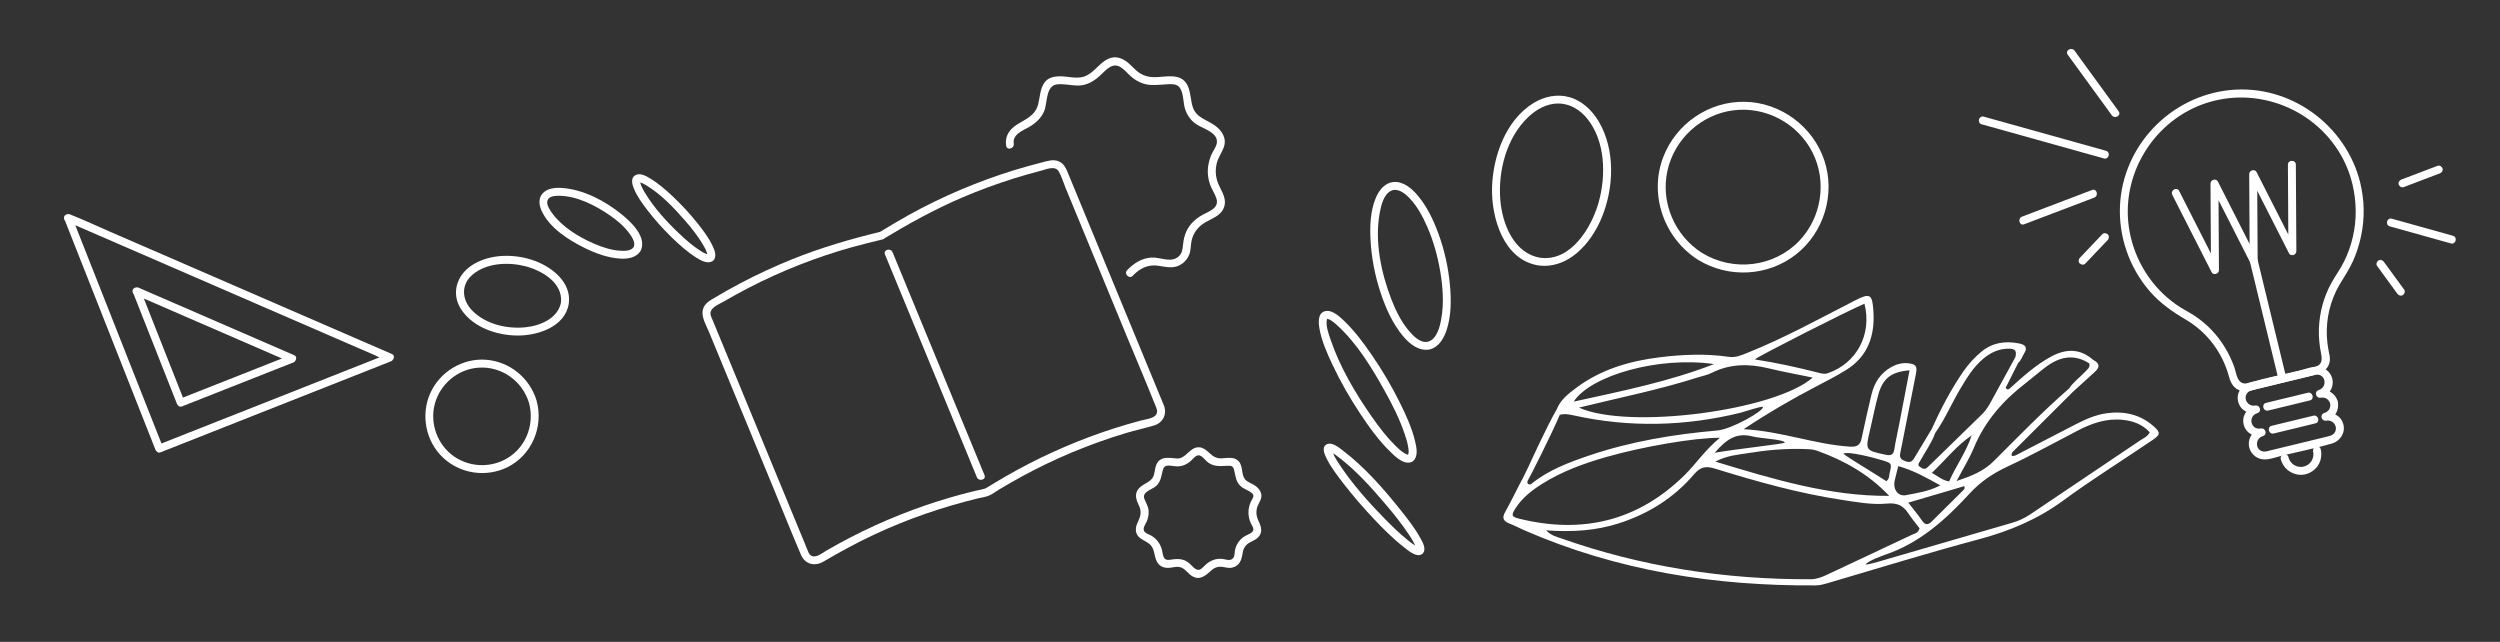 <svg width="631" height="162" viewBox="0 0 631 162" fill="none" xmlns="http://www.w3.org/2000/svg">
<rect x="0" y="0" width="631" height="162" fill="#333333" stroke="none"/>
<path d="M543.54 107.56C540.14 104.57 536.08 103.7 531.68 104.31C528.89 104.7 526.34 105.85 523.86 107.12C518.8 109.71 513.76 112.34 508.72 114.95C507.87 115.25 507.44 115.14 507.92 114.14C513.02 109.05 518.12 103.97 523.22 98.88C525.07 97.2 526.91 95.51 528.77 93.84C530.14 92.6 529.89 91.64 528.33 90.85C525 87.88 521.37 88.01 517.7 90C513.77 92.13 510.49 95.14 507.19 98.11C506.88 98.36 506.58 98.37 506.34 98.04C506.2 97.84 506.27 97.62 506.46 97.42C507.44 95.48 508.41 93.54 509.39 91.59C510.16 90.95 510.4 89.98 510.91 89.17C511.92 87.6 511 86.96 509.65 86.69C506.19 86 502.94 86.43 500.12 88.76C498.35 90.23 496.81 91.92 495.51 93.81C492.37 98.38 489.82 103.27 487.55 108.31C486.05 110.79 484.55 113.27 483.07 115.76C482.54 116.64 481.9 116.76 480.94 116.42C480.02 116.09 479.42 115.67 479.58 114.63C479.69 113.91 479.86 113.21 480 112.49C481.2 106.44 482.41 100.38 483.59 94.33C483.96 92.42 483.56 91.92 481.73 91.7C480.23 91.52 478.81 91.87 477.52 92.56C474.67 94.08 473.06 96.58 472.34 99.67C471.48 103.32 470.63 106.98 469.87 110.65C469.51 112.4 468.67 112.85 466.86 112.73C458.06 112.16 449.77 108.87 440.1 108.32C446.62 104 452.57 100.59 458.66 97.41C461.13 96.12 463.61 94.84 465.97 93.38C471.4 90.01 473.22 84.81 472.86 78.73C472.58 74.1 472.03 73.88 468.02 75.93C459.08 80.51 450.28 85.37 440.93 89.1C439.47 89.68 438.05 90.31 436.38 90.07C430.58 89.22 424.77 89.46 418.98 90.17C411.31 91.11 404.04 93.22 397.76 97.95C395.83 99.4 393.89 100.88 392.95 103.24C390.24 107.95 385.77 117.83 385.77 117.83L384.37 120.69C384.19 120.84 381.25 126.91 379.92 129.2C378.97 130.83 379.54 131.59 381.08 132.18C382.32 132.66 383.49 133.3 384.71 133.83C408.19 144.07 432.88 147.95 458.33 147.75C459.44 147.74 460.46 147.43 461.52 147.12C474.16 143.4 486.77 139.52 499.49 136.11C507.18 134.05 514.25 131.11 520.72 126.36C528.04 120.99 535.76 116.18 543.28 111.08C545.32 109.7 545.37 109.16 543.54 107.56ZM511.19 96.77C512.91 95.44 514.55 94 516.28 92.69C519.75 90.07 523.4 89.2 527.33 91.72C527.64 92.7 526.9 93.17 526.36 93.77C525.02 95.22 523.35 96.36 522.25 98.04C515.59 103.83 509.46 110.18 503.22 116.39C500.7 118.9 497.75 120.1 493.85 121.41C495.53 118.21 497.1 115.69 498.23 112.97C501 106.3 505.55 101.12 511.19 96.77ZM495.6 123.66C492.94 126.29 490.28 128.91 487.64 131.56C486.66 132.54 485.93 132.63 485.08 131.35C484.09 129.86 482.91 128.5 481.65 126.87C486.43 125.46 490.98 124.12 495.53 122.78C495.76 122.32 496.1 123.34 495.6 123.66ZM491.96 121.51C490.23 121.23 489.22 120.24 487.6 119.35C491.11 116.03 493.86 112.45 497.63 109.91C497.64 109.86 497.66 109.82 497.68 109.77L497.74 109.83C497.7 109.85 497.67 109.88 497.63 109.91C496.32 114.03 493.72 117.49 491.96 121.51ZM484.65 116.34C485.93 114.02 487.52 111.86 488.42 109.34C490.98 105.7 492.69 101.58 494.98 97.79C496.54 95.21 498.11 92.66 500.42 90.67C502.39 88.98 504.59 87.92 507.29 88.01C508.93 88.06 508.96 88.96 508.68 90.15C506.76 93.64 504.83 97.13 502.94 100.63C502.19 102.02 501.46 103.4 500.31 104.51C495.97 108.72 491.64 112.96 487.31 117.18C487.05 117.43 486.78 117.67 486.52 117.93C485.85 118.63 485.23 118.28 484.6 117.85C483.8 117.31 484.4 116.8 484.65 116.34ZM489.73 122.51C486.8 124.05 483.92 124.41 481.13 124.97C479.25 125.35 477.99 123.89 478.12 121.92C478.14 121.68 478.18 121.44 478.24 121.2C478.49 120.15 478.75 119.1 479.11 117.65C483.01 118.72 486.21 120.57 489.73 122.51ZM472 108.52C472.7 105.58 473.26 102.6 474.06 99.69C475.2 95.52 477.29 93.84 481.97 93.47C481.03 98.34 480.17 102.83 479.31 107.32C478.92 109.34 478.44 111.34 478.14 113.37C477.92 114.87 477.2 115.05 475.88 114.77C470.77 113.66 470.78 113.69 472 108.52ZM475.1 116.18C477.5 116.91 477.53 116.95 476.94 119.43C476.78 120.08 476.93 120.89 476.1 121.44C473.15 119.51 465.84 115.15 465.26 114.5C466.55 113.82 473.03 115.55 475.1 116.18ZM455.28 113.33C456.36 113.36 457.5 113.36 458.5 113.72C465.39 116.17 471.67 119.67 476.83 125.16C461.81 125.26 447.75 121 432.95 116.51C436.04 114.9 438.69 114.79 441.2 114.37C445.85 113.6 450.55 113.19 455.28 113.33ZM442.2 110.13C444.4 110.7 450.37 110.9 450.48 111.72C450.52 112.01 438.53 113.27 432.79 114.29C435.58 111.05 438.16 109.09 442.2 110.13ZM470.59 76.66C472.56 84.43 468.57 91.76 461.29 94.21C460.39 94.51 459.66 94.24 458.84 94.04C453.58 92.71 448.3 91.53 442.91 90.72C443.96 89.81 466.48 78.37 470.59 76.66ZM446.4 92.97C450.03 93.85 453.72 94.51 457.52 95.3C448.07 103.65 410.95 108.52 398.53 102.88C408.89 100.34 418.85 98.35 428.53 95.26C429.68 94.89 430.91 94.67 431.97 94.14C436.64 91.78 441.44 91.76 446.4 92.97ZM432.62 91.9C421.28 96.31 409.39 98.69 397.2 101.37C401.41 94.84 418.56 89.85 432.62 91.9ZM385.53 121.44C385.71 121.3 391.57 109.75 393.69 104.71C394.9 104.35 396.1 104.6 397.28 104.86C411.36 107.97 425.37 107.6 439.34 104.17C440.04 104 444.81 102.39 444.95 102.72C445.31 103.62 437.12 108.34 433.43 108.66C422.5 109.61 411.67 111.4 401.22 114.93C395.97 116.71 390.77 118.64 386.4 122.22C385.74 122.37 385.43 122.13 385.53 121.44ZM383.5 130.93C381.46 130.43 381.37 130.07 382.55 128.24C384.23 125.64 386.61 123.78 389.18 122.16C394.23 118.97 399.78 116.96 405.49 115.33C414.3 112.8 427.63 110.45 434.1 110.5C430.33 113.58 428.09 117.06 425.2 119.91C413.43 131.51 399.39 134.84 383.5 130.93ZM461.13 145.06C459.81 145.68 458.52 146.19 456.99 146.2C435.38 146.29 414.33 143.06 393.93 135.85C392.83 135.46 391.6 135.24 390.24 133.86C396.8 134.33 402.8 133.96 408.63 132.08C416.06 129.69 422.47 125.68 427.54 119.75C429.12 117.9 430.44 117.53 432.79 118.26C443.3 121.51 453.89 124.5 464.8 126.15C468.62 126.73 472.47 127.47 476.35 127.1C478.67 126.88 480.31 127.52 481.58 129.46C482.5 130.86 483.59 132.15 484.5 133.35C484.15 134.62 483.16 134.69 482.45 135.03C475.37 138.4 468.24 141.71 461.13 145.06ZM540.19 111.15C530.97 117.38 521.72 123.56 512.5 129.78C511.08 130.74 509.59 131.45 507.94 131.93C497.61 134.91 487.3 137.93 476.98 140.93C476.41 141.1 471.66 142.57 470.87 142.49C470.86 142.5 470.86 142.51 470.85 142.53L470.82 142.49C470.84 142.49 470.85 142.49 470.87 142.5C471.31 141.59 475.58 140.1 475.8 140.02C484.56 137.06 491.15 131.09 497.24 124.46C499.98 121.47 503.23 119.36 506.92 117.65C512.83 114.9 518.55 111.73 524.34 108.72C527.93 106.85 531.63 105.53 535.79 105.97C538.4 106.25 540.71 107.06 542.59 109.11C542.07 110.2 541.03 110.59 540.19 111.15Z" fill="white"/>
<path d="M595.71 46.06C592.07 31.44 577.95 21.22 562.88 22.73C547.86 24.24 535.84 36.7 535.09 51.81C534.7 59.69 537.44 67.57 542.6 73.52C545.23 76.55 548.37 78.73 551.8 80.74C555.38 82.83 558.31 85.9 560.34 89.51C561.34 91.3 562.11 93.2 562.63 95.18C563.08 96.85 563.97 98.25 565.76 98.68C567.17 99.02 568.83 98.38 570.2 98.05C574.76 96.94 579.32 95.84 583.88 94.73C585.89 94.24 587.79 93.35 588.05 90.99C588.14 90.14 587.9 89.36 587.74 88.53C587.5 87.33 587.36 86.11 587.3 84.88C587.2 82.63 587.41 80.38 587.94 78.2C588.47 76 589.31 73.9 590.44 71.94C591.6 69.94 592.92 68.08 593.87 65.96C595.7 61.85 596.66 57.38 596.59 52.88C596.56 50.58 596.24 48.29 595.71 46.06C595.42 44.81 593.49 45.34 593.78 46.59C594.8 50.94 594.87 55.46 593.85 59.82C593.36 61.92 592.65 63.97 591.7 65.9C590.78 67.79 589.53 69.47 588.51 71.3C586.51 74.88 585.42 78.93 585.29 83.03C585.23 85.05 585.41 87.09 585.81 89.07C586.11 90.57 586.23 92 584.45 92.54C580.89 93.62 577.17 94.31 573.55 95.19C571.68 95.64 569.81 96.1 567.93 96.55C567.54 96.65 567.11 96.79 566.7 96.79C564.59 96.8 564.47 94.15 563.94 92.67C562.71 89.22 560.79 86.02 558.27 83.36C557.01 82.03 555.6 80.85 554.08 79.82C552.55 78.79 550.88 77.99 549.36 76.93C543.1 72.59 538.84 65.82 537.49 58.34C534.93 44.23 543.68 30.02 557.38 25.84C571.08 21.67 586.11 28.43 592.04 41.47C592.79 43.11 593.35 44.83 593.78 46.58C594.1 47.84 596.02 47.31 595.71 46.06Z" fill="white"/>
<path d="M590.07 101.35C589.41 99.18 587.45 98.06 585.25 98.46C585.43 99.1 585.6 99.75 585.78 100.39C587.64 99.82 588.94 98.17 588.77 96.17C588.61 94.32 587.11 92.79 585.26 92.59C583.69 92.42 581.84 93.16 580.34 93.53C576.18 94.54 571.91 95.37 567.8 96.57C565.74 97.17 564.36 99.24 564.91 101.39C565.47 103.58 567.6 104.67 569.73 104.28C569.55 103.64 569.38 102.99 569.2 102.35C567.14 102.98 565.76 105 566.31 107.17C566.87 109.36 569 110.45 571.13 110.06C570.95 109.42 570.78 108.77 570.6 108.13C568.74 108.7 567.44 110.35 567.61 112.35C567.77 114.2 569.27 115.73 571.12 115.93C572.69 116.1 574.54 115.36 576.04 114.99C580.2 113.98 584.47 113.15 588.58 111.95C590.64 111.35 592.02 109.28 591.47 107.13C590.91 104.94 588.78 103.85 586.65 104.24C586.83 104.88 587 105.53 587.18 106.17C589.35 105.52 590.47 103.56 590.07 101.35C589.84 100.09 587.91 100.62 588.14 101.88C588.34 103 587.71 103.92 586.65 104.24C585.4 104.62 585.93 106.4 587.18 106.17C589.02 105.83 590.39 108.03 589.05 109.46C588.65 109.88 588.14 110 587.61 110.14C586.21 110.5 584.8 110.82 583.39 111.17C579.86 112.03 576.32 112.89 572.79 113.74C572.41 113.83 571.99 113.98 571.59 113.98C569.23 113.99 568.99 110.73 571.13 110.08C572.38 109.7 571.85 107.92 570.6 108.15C568.07 108.61 567.3 105.03 569.73 104.29C570.98 103.91 570.45 102.13 569.2 102.36C567.36 102.7 565.99 100.5 567.33 99.07C567.73 98.65 568.24 98.53 568.77 98.39C570.17 98.03 571.58 97.71 572.99 97.36C576.52 96.5 580.06 95.64 583.59 94.79C583.97 94.7 584.39 94.55 584.79 94.55C587.15 94.54 587.39 97.8 585.25 98.45C584 98.83 584.53 100.61 585.78 100.38C586.9 100.18 587.82 100.81 588.14 101.87C588.52 103.11 590.45 102.59 590.07 101.35Z" fill="white"/>
<path d="M572.48 103.62C575.56 102.87 578.64 102.12 581.72 101.38C582.15 101.27 582.59 101.17 583.02 101.06C584.27 100.76 583.74 98.83 582.49 99.13C579.41 99.88 576.33 100.63 573.25 101.37C572.82 101.48 572.38 101.58 571.95 101.69C570.7 102 571.23 103.93 572.48 103.62Z" fill="white"/>
<path d="M573.89 109.41C576.97 108.66 580.05 107.91 583.13 107.17C583.56 107.06 584 106.96 584.43 106.85C585.68 106.55 585.15 104.62 583.9 104.92C580.82 105.67 577.74 106.42 574.66 107.16C574.23 107.27 573.79 107.37 573.36 107.48C572.1 107.78 572.63 109.71 573.89 109.41Z" fill="white"/>
<path d="M583.83 113.93C584.02 114.77 583.88 115.62 583.41 116.38C582.98 117.07 582.28 117.57 581.44 117.77C580.64 117.96 579.79 117.82 579.08 117.4C578.32 116.95 577.82 116.25 577.6 115.38C577.28 114.13 575.35 114.66 575.67 115.91C576.22 118.04 578.01 119.55 580.17 119.82C582.25 120.07 584.41 118.89 585.34 117.01C585.9 115.87 586.03 114.63 585.75 113.4C585.63 112.87 585.02 112.56 584.52 112.7C583.98 112.85 583.71 113.41 583.83 113.93Z" fill="white"/>
<path d="M577.05 95.33C574.94 86.63 572.83 77.93 570.71 69.23C570.41 68 570.11 66.77 569.81 65.53C569.51 64.28 567.58 64.81 567.88 66.06C569.99 74.76 572.1 83.46 574.22 92.16C574.52 93.39 574.82 94.62 575.12 95.86C575.42 97.11 577.35 96.58 577.05 95.33Z" fill="white"/>
<path d="M548.3 49.2C551.18 54.87 554.06 60.53 556.94 66.2C557.36 67.03 557.78 67.86 558.2 68.68C558.66 69.58 560.07 69.13 560.06 68.18C560.02 61.82 559.99 55.47 559.95 49.11C559.94 48.18 559.94 47.25 559.93 46.32C559.31 46.49 558.69 46.66 558.07 46.82C560.95 52.49 563.83 58.15 566.71 63.82C567.13 64.65 567.55 65.48 567.97 66.3C568.43 67.2 569.84 66.75 569.83 65.8C569.79 59.44 569.75 53.09 569.72 46.73C569.71 45.8 569.71 44.87 569.7 43.94C569.08 44.11 568.46 44.28 567.84 44.44C570.72 50.11 573.6 55.77 576.48 61.44C576.9 62.27 577.32 63.1 577.74 63.92C578.2 64.82 579.61 64.37 579.6 63.42C579.56 57.06 579.53 50.71 579.49 44.35C579.48 43.42 579.48 42.49 579.47 41.56C579.46 40.27 577.46 40.27 577.47 41.56C577.51 47.92 577.54 54.27 577.58 60.63C577.59 61.56 577.59 62.49 577.6 63.42C578.22 63.25 578.84 63.08 579.46 62.92C576.58 57.25 573.7 51.59 570.82 45.92C570.4 45.09 569.98 44.26 569.56 43.44C569.1 42.54 567.69 42.99 567.7 43.94C567.74 50.3 567.78 56.65 567.81 63.01C567.82 63.94 567.82 64.87 567.83 65.8C568.45 65.63 569.07 65.46 569.69 65.3C566.81 59.63 563.93 53.97 561.05 48.3C560.63 47.47 560.21 46.64 559.79 45.82C559.33 44.92 557.92 45.37 557.93 46.32C557.97 52.68 558 59.03 558.04 65.39C558.05 66.32 558.05 67.25 558.06 68.18C558.68 68.01 559.3 67.84 559.92 67.68C557.04 62.01 554.16 56.35 551.28 50.68C550.86 49.85 550.44 49.02 550.02 48.2C549.44 47.04 547.71 48.05 548.3 49.2Z" fill="white"/>
<path d="M388.2 66.98C395.79 68.03 401.51 61.5 404.19 55.13C407.37 47.58 407.79 37.84 403.49 30.62C401.82 27.81 399.28 25.4 396.07 24.51C392.96 23.65 389.68 24.37 386.98 26.05C379.99 30.42 376.8 39.51 376.59 47.39C376.4 54.98 379.48 65.51 388.2 66.98C389.46 67.19 390 65.27 388.73 65.05C382.07 63.93 379.17 56.47 378.68 50.5C378.08 43.17 380.22 34.84 385.65 29.62C387.72 27.63 390.4 26.11 393.34 26.12C396.25 26.14 398.8 27.71 400.6 29.93C405.22 35.63 405.39 44.27 403.51 51.04C401.75 57.36 396.51 66.13 388.73 65.05C387.47 64.87 386.93 66.8 388.2 66.98Z" fill="white"/>
<path d="M360.89 88.19C363.27 87.57 364.53 85.23 365.21 83.04C366.3 79.52 366.3 75.64 365.97 72.01C365.56 67.5 364.57 63.02 362.99 58.78C361.74 55.42 360.15 52.09 357.82 49.33C356.38 47.62 354.3 45.81 351.91 45.93C349.51 46.05 347.99 48.09 347.17 50.15C345.87 53.38 345.74 57.11 345.92 60.54C346.15 65.06 347.04 69.58 348.46 73.87C349.76 77.78 351.5 81.72 354.18 84.9C355.83 86.86 358.18 88.74 360.89 88.19C362.15 87.94 361.62 86.01 360.36 86.26C358.5 86.63 356.78 84.86 355.69 83.6C353.68 81.26 352.27 78.36 351.16 75.5C348.57 68.8 346.91 60.8 348.26 53.64C348.61 51.8 349.23 49.07 351.1 48.16C352.78 47.35 354.55 48.78 355.66 49.91C357.69 51.98 359.11 54.66 360.26 57.3C361.82 60.87 362.87 64.7 363.52 68.54C364.18 72.41 364.48 76.54 363.78 80.44C363.42 82.46 362.69 85.66 360.36 86.26C359.11 86.59 359.64 88.51 360.89 88.19Z" fill="white"/>
<path d="M356.46 116.51C358.07 115.42 357.56 113 357.18 111.42C356.37 107.99 354.85 104.7 353.29 101.56C351.22 97.39 348.83 93.36 346.19 89.52C344.16 86.57 341.98 83.63 339.4 81.14C338.23 80.01 336.28 78.08 334.45 78.54C332.57 79.01 332.77 81.42 333.02 82.88C333.57 86.1 334.98 89.22 336.36 92.15C338.34 96.35 340.66 100.39 343.22 104.26C345.51 107.73 348 111.22 351.01 114.12C352.27 115.34 354.51 117.53 356.46 116.51C357.6 115.91 356.59 114.19 355.45 114.78C355.49 114.76 355.43 114.79 355.27 114.75C354.97 114.68 354.7 114.52 354.44 114.36C353.57 113.83 352.82 113.12 352.1 112.4C349.92 110.23 348.05 107.76 346.29 105.25C342.09 99.25 338.18 92.64 335.82 85.67C335.29 84.11 334.53 82.08 334.94 80.46C334.96 80.37 334.92 80.47 334.9 80.46C335.05 80.48 335.26 80.53 335.48 80.62C336.27 80.97 336.95 81.59 337.58 82.17C342.54 86.72 346.28 92.87 349.52 98.7C351.43 102.13 353.22 105.68 354.49 109.4C354.91 110.63 355.32 111.9 355.48 113.19C355.53 113.57 355.58 114 355.52 114.37C355.48 114.61 355.32 114.84 355.43 114.76C354.39 115.5 355.39 117.24 356.46 116.51Z" fill="white"/>
<path d="M359.09 139.7C360.11 138.59 359.07 136.84 358.48 135.78C357.09 133.28 355.3 130.98 353.52 128.75C349.23 123.37 344.48 117.95 338.98 113.75C338.01 113.01 336.2 111.45 334.85 112.15C333.55 112.83 334.25 114.52 334.72 115.49C335.86 117.88 337.55 120.04 339.15 122.12C341.49 125.14 343.99 128.04 346.61 130.82C349.06 133.42 351.6 135.98 354.43 138.17C355.38 138.91 357.55 140.82 358.88 139.86C359.91 139.11 358.92 137.38 357.87 138.13C358.03 138.02 358.1 138.21 357.96 138.06C357.86 137.95 357.5 137.85 357.36 137.77C356.58 137.33 355.86 136.77 355.17 136.21C353.21 134.62 351.38 132.85 349.62 131.05C345.43 126.78 341.37 122.21 338.06 117.22C337.6 116.52 337.15 115.81 336.75 115.07C336.64 114.86 336.15 113.55 336.1 113.52C336.13 113.53 335.62 114.04 335.6 113.98C335.59 113.96 335.79 114.06 335.94 114.13C336.59 114.43 337.19 114.88 337.75 115.31C342.25 118.71 346.15 123.08 349.78 127.35C351.82 129.75 353.81 132.22 355.55 134.85C356.1 135.67 356.63 136.51 357.07 137.4C357.22 137.71 357.34 138 357.45 138.33C357.59 138.74 357.36 138.61 357.66 138.29C356.81 139.23 358.22 140.65 359.09 139.7Z" fill="white"/>
<path d="M428.56 65.56C436.23 70.28 446.2 69.8 453.31 64.22C460.37 58.68 463.29 49.01 460.46 40.49C457.59 31.87 449.38 25.82 440.28 25.69C431.26 25.57 423.02 31.25 419.8 39.65C416.14 49.2 420.03 60.12 428.56 65.56C429.65 66.25 430.65 64.52 429.57 63.83C422.7 59.45 419.09 51.11 420.86 43.1C422.62 35.11 429.34 28.91 437.46 27.85C445.65 26.78 453.8 31.15 457.5 38.52C461.16 45.81 459.77 54.86 454.16 60.76C447.77 67.47 437.42 68.65 429.58 63.83C428.47 63.16 427.47 64.89 428.56 65.56Z" fill="white"/>
<path d="M141.63 76.11C140.99 80.33 136.38 82.23 132.59 82.61C127.96 83.08 122.63 81.84 119.26 78.46C116.53 75.72 116.24 71.81 119.36 69.24C122.92 66.31 128.35 66.11 132.62 67.2C136.76 68.27 142.12 71.38 141.59 76.36C141.45 77.64 143.46 77.63 143.59 76.36C144.12 71.34 139.58 67.65 135.38 65.99C130.31 63.99 123.68 63.9 119.01 67.02C115.17 69.58 113.79 74.29 116.5 78.24C119.55 82.7 125.44 84.66 130.64 84.69C135.75 84.72 142.67 82.47 143.56 76.63C143.75 75.38 141.82 74.84 141.63 76.11Z" fill="white"/>
<path d="M159.94 62.34C159.26 63.44 157.47 63.35 156.36 63.27C154.13 63.1 151.91 62.36 149.87 61.47C146.01 59.79 141.91 57.29 139.38 53.83C138.79 53.02 137.84 51.67 138.19 50.59C138.55 49.48 140.16 49.41 141.11 49.41C145.63 49.45 150.26 51.83 153.89 54.33C155.68 55.56 157.43 57.01 158.74 58.76C159.4 59.64 160.51 61.2 159.94 62.34C159.36 63.49 161.09 64.5 161.67 63.35C163.42 59.89 159.3 56.04 156.93 54.12C152.73 50.71 147.21 47.77 141.71 47.43C140.06 47.33 138.07 47.53 136.92 48.86C135.89 50.04 136.04 51.67 136.62 53.02C138.52 57.45 143.54 60.62 147.68 62.64C150.43 63.98 153.44 65.08 156.52 65.27C158.4 65.39 160.6 65.08 161.67 63.34C162.34 62.25 160.61 61.25 159.94 62.34Z" fill="white"/>
<path d="M178.63 64.33C178.9 64.11 178.84 64.32 178.65 64.2C178.59 64.17 178.27 64.08 178.13 64.03C177.53 63.79 176.97 63.43 176.44 63.08C174.73 61.96 173.18 60.6 171.69 59.2C168.34 56.05 165.09 52.52 162.72 48.55C162.39 48 162.07 47.43 161.83 46.84C161.73 46.6 161.47 45.74 161.54 45.75C161.65 45.76 161.32 45.92 161.31 45.98C161.31 46 161.39 45.99 161.54 46.03C162.09 46.19 162.58 46.46 163.07 46.75C166.83 49 170.04 52.39 172.89 55.66C174.47 57.47 175.98 59.37 177.23 61.42C177.64 62.09 178.05 62.78 178.32 63.51C178.41 63.74 178.49 64.04 178.54 64.24C178.6 64.51 178.45 64.52 178.63 64.33C177.76 65.27 179.17 66.69 180.04 65.74C181.01 64.7 180.37 63.15 179.85 62.05C178.88 59.98 177.46 58.12 176.04 56.34C174.13 53.94 172.04 51.68 169.81 49.58C168.04 47.92 166.16 46.27 164.07 45.02C163.07 44.42 161.54 43.55 160.37 44.21C159.14 44.9 159.53 46.5 159.97 47.55C160.78 49.53 162.07 51.3 163.36 52.99C165.23 55.43 167.29 57.72 169.49 59.87C171.43 61.76 173.51 63.63 175.82 65.07C177.01 65.81 178.75 66.8 180.04 65.75C181.04 64.94 179.62 63.53 178.63 64.33Z" fill="white"/>
<path d="M133.52 101.69C134.87 106.66 133.11 112.09 128.86 115.12C124.67 118.11 118.98 118.16 114.72 115.29C110.45 112.4 108.42 106.94 109.74 101.96C111.07 96.95 115.54 93.17 120.74 92.8C126.57 92.38 131.85 96.14 133.52 101.69C133.89 102.92 135.82 102.4 135.45 101.16C133.73 95.45 128.75 91.31 122.78 90.81C116.8 90.31 110.98 93.83 108.57 99.31C106.16 104.79 107.45 111.4 111.83 115.52C116.2 119.62 122.76 120.56 128.12 117.9C134.25 114.85 137.22 107.7 135.45 101.17C135.11 99.92 133.18 100.45 133.52 101.69Z" fill="white"/>
<path d="M33.54 73.75C36.79 81.97 40.03 90.2 43.28 98.42C43.74 99.58 44.2 100.74 44.65 101.9C44.83 102.36 45.33 102.81 45.88 102.6C54.1 99.35 62.33 96.11 70.55 92.86C71.71 92.4 72.87 91.94 74.03 91.49C74.72 91.22 75.15 90.04 74.27 89.66C69.87 87.75 65.46 85.84 61.06 83.93C53.99 80.86 46.93 77.8 39.86 74.73C38.24 74.03 36.62 73.32 35 72.62C33.83 72.11 32.81 73.84 33.99 74.35C38.39 76.26 42.8 78.17 47.2 80.08C54.27 83.15 61.33 86.21 68.4 89.28C70.02 89.98 71.64 90.69 73.26 91.39C73.34 90.78 73.42 90.17 73.5 89.56C65.28 92.81 57.05 96.05 48.83 99.3C47.67 99.76 46.51 100.22 45.35 100.67C45.76 100.9 46.17 101.14 46.58 101.37C43.33 93.15 40.09 84.92 36.84 76.7C36.38 75.54 35.92 74.38 35.47 73.22C35 72.04 33.06 72.56 33.54 73.75Z" fill="white"/>
<path d="M16.23 55.26C18.83 61.84 21.43 68.42 24.03 75C28.15 85.44 32.27 95.87 36.39 106.31C37.34 108.7 38.28 111.1 39.23 113.49C39.41 113.95 39.91 114.4 40.46 114.19C47.04 111.59 53.62 108.99 60.2 106.39C70.64 102.27 81.07 98.15 91.51 94.03C93.9 93.08 96.3 92.14 98.69 91.19C99.38 90.92 99.81 89.74 98.93 89.36C96.23 88.19 93.53 87.02 90.83 85.85C84.39 83.05 77.94 80.26 71.5 77.46C63.67 74.06 55.83 70.66 48 67.26C41.25 64.33 34.51 61.41 27.76 58.48C24.46 57.05 21.19 55.5 17.84 54.18C17.79 54.16 17.74 54.14 17.7 54.12C16.53 53.61 15.51 55.34 16.69 55.85C19.39 57.02 22.09 58.19 24.79 59.36C31.23 62.16 37.68 64.95 44.12 67.75C51.95 71.15 59.79 74.55 67.62 77.95C74.37 80.88 81.11 83.8 87.86 86.73C90.1 87.7 92.34 88.67 94.58 89.64C95.57 90.07 96.72 90.81 97.78 91.03C97.83 91.04 97.88 91.07 97.92 91.09C98 90.48 98.08 89.87 98.16 89.26C91.58 91.86 85 94.46 78.42 97.06C67.98 101.18 57.55 105.3 47.11 109.42C44.72 110.37 42.32 111.31 39.93 112.26C40.34 112.49 40.75 112.73 41.16 112.96C38.56 106.38 35.96 99.8 33.36 93.22C29.24 82.78 25.12 72.35 21 61.91C20.05 59.52 19.11 57.12 18.16 54.73C17.69 53.54 15.76 54.06 16.23 55.26Z" fill="white"/>
<path d="M255.87 36.26C255.51 33.92 258.11 32.99 259.75 32.05C261.38 31.11 262.77 29.85 263.53 28.1C264.41 26.08 263.88 21.64 266.77 21.3C268.55 21.09 270.3 21.59 272.06 21.6C274.37 21.6 276.28 20.41 277.89 18.85C279.33 17.46 280.91 15.65 282.95 17.02C283.98 17.71 284.74 18.71 285.69 19.49C286.5 20.16 287.41 20.69 288.4 21.04C290.45 21.76 292.49 21.37 294.59 21.27C295.63 21.22 296.99 21.12 297.7 22.04C298.63 23.26 298.63 25.2 298.9 26.64C299.26 28.53 300.26 30.17 301.83 31.28C303.46 32.43 307.47 33.39 307.14 36.02C307 37.12 306.07 38.23 305.66 39.26C305.19 40.43 304.89 41.68 304.85 42.95C304.81 44.13 305 45.33 305.37 46.44C305.78 47.71 306.61 48.8 307.01 50.05C307.81 52.52 305.22 53.3 303.52 54.23C301.74 55.21 300.23 56.61 299.4 58.49C298.96 59.5 298.72 60.56 298.61 61.65C298.49 62.81 298.42 63.9 297.49 64.73C295.55 66.48 292.81 64.84 290.53 65.01C288.1 65.19 286.14 66.48 284.49 68.19C283.6 69.12 285.01 70.53 285.9 69.6C287.69 67.74 289.75 66.67 292.38 67.08C294.59 67.42 296.52 67.96 298.48 66.48C299.25 65.9 299.83 65.12 300.18 64.22C300.6 63.14 300.51 62 300.73 60.89C301.15 58.77 302.39 57.19 304.25 56.1C306.07 55.04 308.28 54.41 308.99 52.17C309.77 49.7 307.81 47.71 307.17 45.48C306.77 44.07 306.74 42.61 307.11 41.19C307.48 39.74 308.37 38.59 308.87 37.21C309.7 34.95 308.47 33 306.66 31.69C304.6 30.2 301.98 29.76 301.08 27.09C300.47 25.29 300.58 23.32 299.74 21.57C298.12 18.2 294.14 19.52 291.21 19.48C289.99 19.46 288.82 19.17 287.78 18.53C286.61 17.81 285.77 16.7 284.71 15.83C283.21 14.61 281.48 14 279.65 14.88C277.31 16 276.03 18.59 273.49 19.37C271.52 19.97 269.23 19.17 267.19 19.26C265.8 19.32 264.46 19.67 263.62 20.85C262.49 22.44 262.5 24.51 262.03 26.33C261.3 29.14 259.02 29.99 256.78 31.38C254.77 32.63 253.58 34.37 253.95 36.78C254.14 38.06 256.06 37.52 255.87 36.26Z" fill="white"/>
<path d="M222.98 60.31C229.37 56.44 235.88 52.85 242.75 49.9C247.07 48.05 251.49 46.42 255.97 45.02C258.19 44.33 260.42 43.69 262.67 43.11C263.99 42.77 266.33 41.69 267.24 43.28C267.97 44.56 268.41 46.12 268.97 47.48C270.4 50.93 271.82 54.39 273.25 57.84C277.04 67.04 280.84 76.23 284.63 85.43C287.02 91.22 289.5 96.99 291.81 102.82C291.85 102.91 291.89 103 291.92 103.1C292.73 105.54 289.59 105.71 287.98 106.14C283.5 107.33 279.07 108.74 274.73 110.37C266.5 113.46 258.59 117.32 251.07 121.87C250.61 122.15 250.15 122.43 249.69 122.71C249.48 122.84 249.27 122.96 249.06 123.09C248.91 123.18 248.52 123.36 248.9 123.22C248.02 123.55 247.01 123.68 246.1 123.9C241.9 124.92 237.76 126.12 233.67 127.52C224.96 130.51 216.53 134.35 208.57 138.98C207.31 139.71 205.25 141.51 204.13 139.59C204.07 139.48 204.04 139.35 203.99 139.24C203.66 138.52 203.38 137.77 203.08 137.03C201.82 133.97 200.55 130.91 199.29 127.85C195.54 118.76 191.79 109.67 188.04 100.59C185.32 94 182.6 87.41 179.88 80.83C179.72 80.43 179.51 80.03 179.39 79.62C178.85 77.75 181.41 76.84 182.68 76.1C184.75 74.89 186.85 73.74 188.98 72.64C197.28 68.35 206.01 64.92 215 62.4C217.57 61.68 220.16 61.06 222.76 60.43C224.01 60.13 223.48 58.2 222.23 58.5C214.6 60.35 207.11 62.53 199.83 65.48C195.38 67.28 191.03 69.3 186.78 71.54C184.66 72.66 182.57 73.84 180.51 75.06C179.21 75.84 177.83 76.53 177.41 78.13C176.92 79.96 178.31 82.22 178.98 83.86C180.41 87.33 181.85 90.81 183.28 94.28C187.22 103.82 191.15 113.35 195.09 122.89C197.45 128.6 199.73 134.36 202.17 140.04C203.21 142.46 205.66 143.03 207.85 141.74C212.05 139.27 216.31 136.95 220.73 134.89C229.1 130.98 237.86 127.97 246.84 125.79C247.77 125.56 248.84 125.45 249.71 125.05C250.56 124.66 251.35 124.05 252.15 123.57C255.92 121.29 259.8 119.17 263.77 117.25C268.2 115.1 272.75 113.2 277.38 111.54C279.63 110.73 281.91 109.99 284.2 109.3C286.57 108.59 289 108.08 291.36 107.36C293.52 106.7 294.58 104.55 293.81 102.44C293.58 101.8 293.29 101.18 293.03 100.55C291.76 97.47 290.49 94.39 289.22 91.31C285.34 81.92 281.47 72.53 277.59 63.14C274.87 56.56 272.16 49.98 269.44 43.4C268.99 42.31 268.48 41.31 267.34 40.77C265.87 40.07 264.28 40.67 262.81 41.04C260.49 41.63 258.18 42.28 255.89 42.98C246.74 45.81 237.86 49.58 229.47 54.21C226.94 55.61 224.46 57.11 221.99 58.61C220.87 59.25 221.88 60.98 222.98 60.31Z" fill="white"/>
<path d="M223.36 64.2C225.98 70.55 228.6 76.9 231.22 83.25C235.38 93.33 239.54 103.4 243.69 113.48C244.65 115.8 245.61 118.12 246.56 120.45C247.04 121.62 248.98 121.11 248.49 119.92C245.87 113.57 243.25 107.22 240.63 100.87C236.47 90.79 232.31 80.72 228.16 70.64C227.2 68.32 226.24 66 225.29 63.67C224.81 62.5 222.87 63.01 223.36 64.2Z" fill="white"/>
<path d="M296.19 117.62C297.94 117.93 299.37 117.43 300.67 116.23C301.23 115.72 301.97 114.66 302.83 114.97C303.67 115.27 304.26 116.28 305 116.79C306.47 117.8 308 117.66 309.69 117.57C310.82 117.51 311.24 117.59 311.51 118.71C311.87 120.18 311.92 121.58 313.11 122.68C313.7 123.23 314.43 123.5 315.12 123.89C315.51 124.11 316.21 124.48 316.34 124.97C316.48 125.51 315.95 126.13 315.74 126.58C314.94 128.31 314.9 130.17 315.65 131.93C315.97 132.68 316.79 133.55 316.05 134.28C315.47 134.84 314.53 135.06 313.87 135.54C312.73 136.36 311.98 137.52 311.71 138.9C311.57 139.63 311.7 140.53 311.07 141.04C310.34 141.63 309.43 141.18 308.61 141.08C306.89 140.87 305.4 141.48 304.16 142.66C303.52 143.26 302.92 144.17 301.96 143.71C301.12 143.31 300.55 142.37 299.77 141.85C298.31 140.88 296.89 141.05 295.25 141.29C293.38 141.56 293.61 139.89 293.2 138.53C292.78 137.14 291.92 136.01 290.68 135.25C290.1 134.89 289.11 134.67 288.77 134.02C288.37 133.26 289.15 132.27 289.44 131.61C289.81 130.72 290 129.79 289.9 128.83C289.79 127.72 289.21 126.89 288.83 125.88C288.17 124.1 290.85 123.58 291.88 122.6C293.16 121.38 293.08 119.87 293.61 118.32C294.01 117.14 295.44 117.58 296.46 117.66C297.74 117.76 297.74 115.76 296.46 115.66C295.23 115.56 293.67 115.33 292.64 116.19C291.57 117.07 291.59 118.55 291.27 119.78C290.75 121.78 288.58 121.92 287.39 123.34C286.25 124.7 286.78 126.17 287.46 127.59C288.12 128.96 287.97 130.06 287.35 131.41C286.98 132.19 286.64 132.95 286.69 133.83C286.82 135.82 288.62 136.19 289.97 137.18C291.55 138.34 291.18 140.17 291.99 141.74C292.69 143.09 294.04 143.49 295.48 143.28C296.46 143.14 297.39 142.87 298.34 143.33C299.36 143.83 299.97 144.89 300.96 145.45C302.83 146.53 304.24 145.33 305.59 144.09C306.36 143.38 307.2 142.97 308.27 143.06C309.25 143.14 310.07 143.5 311.07 143.25C313 142.77 313.39 141.19 313.66 139.48C313.79 138.66 314.13 137.94 314.76 137.39C315.52 136.73 316.53 136.51 317.3 135.86C318.83 134.57 318.4 133.04 317.64 131.46C317.07 130.27 316.93 129.01 317.41 127.76C317.81 126.73 318.56 125.9 318.34 124.72C318.18 123.88 317.64 123.22 316.98 122.71C316.17 122.08 315.01 121.82 314.32 121.05C313.19 119.77 313.84 117.68 312.61 116.38C311.5 115.22 309.8 115.61 308.39 115.68C306.98 115.75 306.16 115.2 305.17 114.27C304.49 113.63 303.71 112.98 302.74 112.9C300.2 112.68 299.3 116.14 296.73 115.69C295.46 115.47 294.92 117.4 296.19 117.62Z" fill="white"/>
<path d="M521.89 13.8C525.14 18.27 528.39 22.73 531.64 27.2C532.1 27.83 532.56 28.47 533.02 29.1C533.77 30.13 535.51 29.13 534.75 28.09C531.5 23.62 528.25 19.16 525 14.69C524.54 14.06 524.08 13.42 523.62 12.79C522.86 11.76 521.13 12.76 521.89 13.8Z" fill="white"/>
<path d="M500.17 31.37C509.18 33.89 518.19 36.4 527.2 38.92C528.48 39.28 529.75 39.63 531.03 39.99C532.27 40.34 532.8 38.41 531.56 38.06C522.55 35.54 513.54 33.03 504.53 30.51C503.25 30.15 501.98 29.8 500.7 29.44C499.46 29.1 498.93 31.02 500.17 31.37Z" fill="white"/>
<path d="M510.89 56.61C516.05 54.65 521.21 52.68 526.38 50.72C527.11 50.44 527.85 50.16 528.58 49.88C529.77 49.43 529.25 47.49 528.05 47.95C522.89 49.91 517.73 51.88 512.56 53.84C511.83 54.12 511.09 54.4 510.36 54.68C509.17 55.13 509.69 57.07 510.89 56.61Z" fill="white"/>
<path d="M530.59 59.15C528.94 60.88 527.3 62.61 525.65 64.35C525.41 64.6 525.17 64.85 524.94 65.1C524.58 65.48 524.54 66.14 524.94 66.51C525.33 66.87 525.97 66.92 526.35 66.51C528 64.78 529.64 63.05 531.29 61.31C531.53 61.06 531.77 60.81 532 60.56C532.36 60.18 532.4 59.52 532 59.15C531.61 58.79 530.97 58.74 530.59 59.15Z" fill="white"/>
<path d="M606.82 73.12C605.33 71.07 603.83 69.02 602.34 66.97C602.13 66.68 601.92 66.39 601.7 66.1C601.38 65.66 600.83 65.45 600.33 65.74C599.9 65.99 599.65 66.67 599.97 67.11C601.46 69.16 602.96 71.21 604.45 73.26C604.66 73.55 604.87 73.84 605.09 74.13C605.41 74.57 605.96 74.78 606.46 74.49C606.89 74.24 607.14 73.56 606.82 73.12Z" fill="white"/>
<path d="M619.13 59.51C614.63 58.25 610.13 57 605.63 55.74C604.99 55.56 604.34 55.38 603.7 55.2C602.46 54.85 601.93 56.78 603.17 57.13C607.67 58.39 612.17 59.64 616.67 60.9C617.31 61.08 617.96 61.26 618.6 61.44C619.84 61.79 620.37 59.86 619.13 59.51Z" fill="white"/>
<path d="M615.27 41.84C612.6 42.85 609.94 43.87 607.27 44.88C606.89 45.02 606.51 45.17 606.13 45.31C605.63 45.5 605.28 45.98 605.43 46.54C605.56 47.02 606.15 47.43 606.66 47.24C609.33 46.23 611.99 45.21 614.66 44.2C615.04 44.06 615.42 43.91 615.8 43.77C616.3 43.58 616.65 43.1 616.5 42.54C616.37 42.06 615.78 41.65 615.27 41.84Z" fill="white"/>
</svg>
